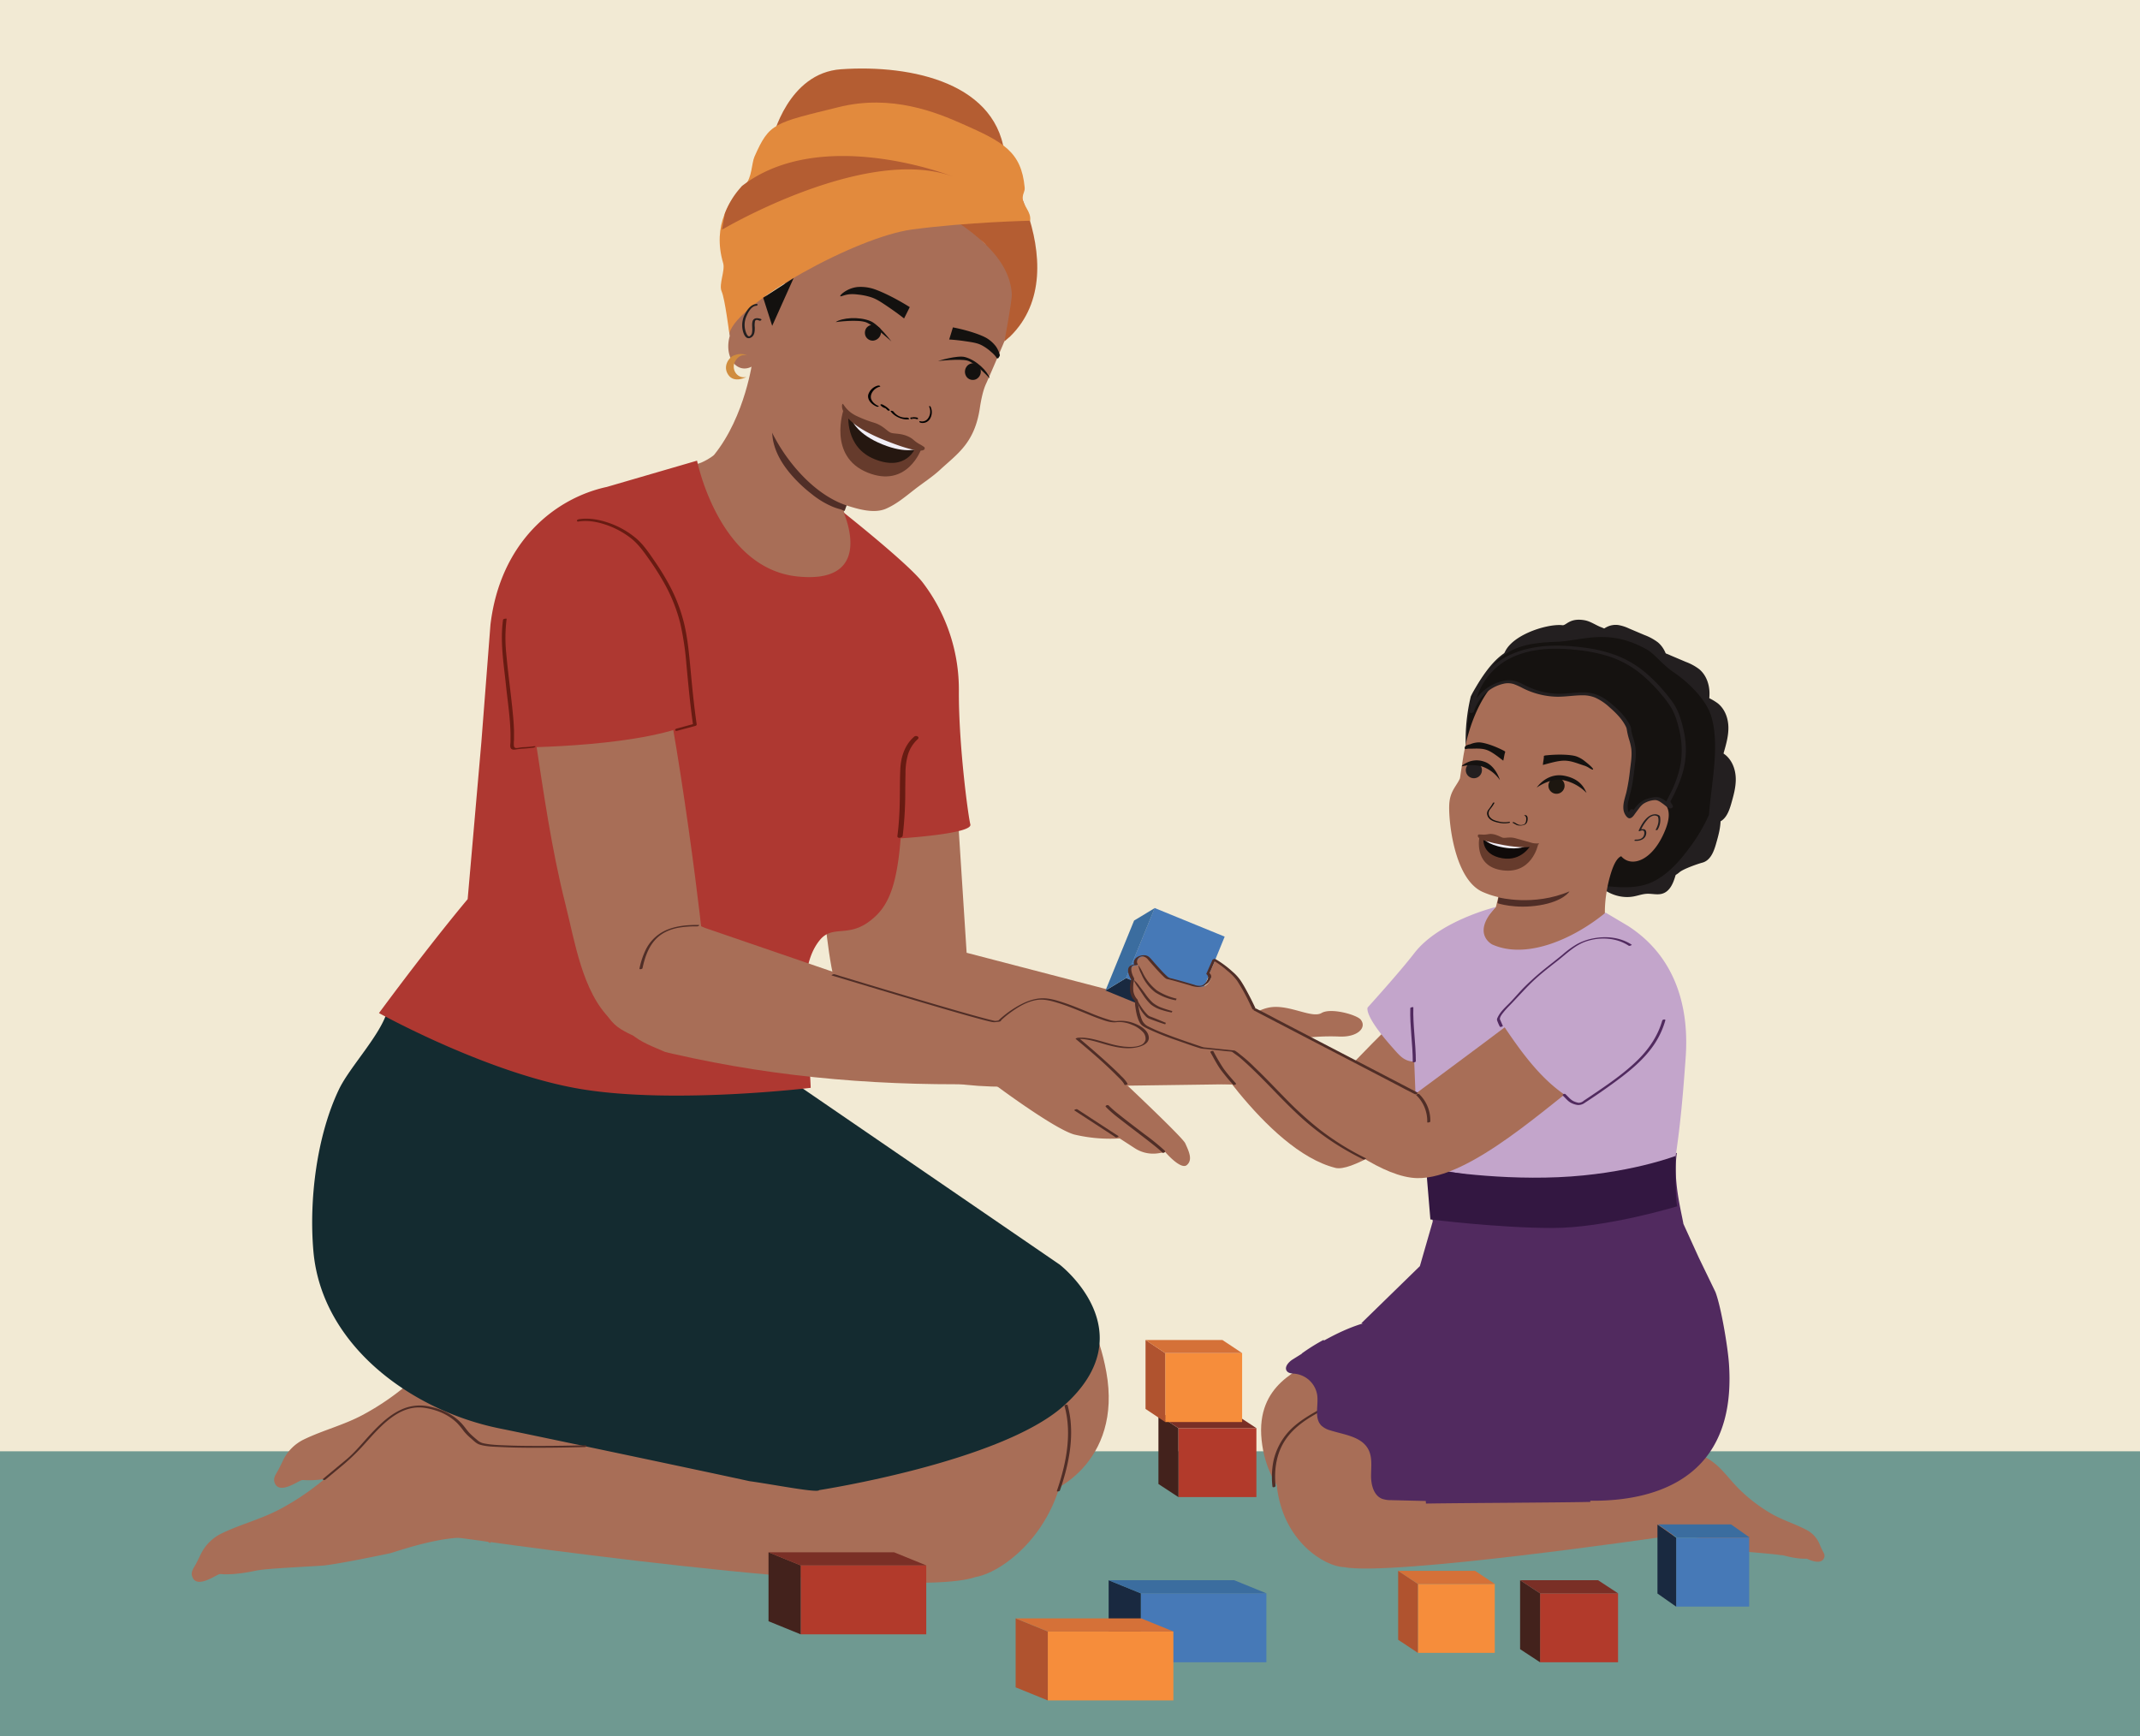 <svg xmlns="http://www.w3.org/2000/svg" viewBox="0 0 1303.15 1057.31"><defs><style>.cls-1{fill:#f2ead4;}.cls-2{fill:#a86e57;}.cls-3{fill:#502e27;}.cls-4{fill:#b45d32;}.cls-5{fill:#e28a3d;}.cls-6{fill:#d08c3e;}.cls-7{fill:#13110f;}.cls-8{fill:#231f20;}.cls-9{fill:#010101;}.cls-10{fill:#663b2c;}.cls-11{fill:#251710;}.cls-12{fill:#f1eef6;}.cls-13{fill:#6f9991;}.cls-14{fill:#142b30;}.cls-15{fill:#ae3831;}.cls-16{fill:#681b12;}.cls-17{fill:#4679b7;}.cls-18{fill:#192940;}.cls-19{fill:#3b6d9f;}.cls-20,.cls-21{fill:#151210;}.cls-20{stroke:#231f20;stroke-miterlimit:10;stroke-width:0.88px;}.cls-22{fill:#1d1710;}.cls-23{fill:#0f0a09;}.cls-24{fill:#512a5f;}.cls-25{fill:#c3a5cb;}.cls-26{fill:#331741;}.cls-27{fill:#b23a2b;}.cls-28{fill:#43221c;}.cls-29{fill:#7a2f26;}.cls-30{fill:#f68d3b;}.cls-31{fill:#b0532f;}.cls-32{fill:#d57138;}</style></defs><g id="Layer_1" data-name="Layer 1"><polyline class="cls-1" points="-21.02 1067.5 -21.02 -28.24 1312.01 -28.24 1312.01 1067.5"/><path class="cls-2" d="M579.46,430.42c-3.48-44.37,9.17,149.76,9.17,149.76l169.72,44.18c-7.06,10.53,1.49,18.72.88,35.71,0,0-137.14,2.16-155.53,1.55-89.46-3-95.47-51.22-101.14-99.57-1.9-16.15-12.76-98.23.72-105C506.35,455.54,579.89,431,579.46,430.42Z"/><path class="cls-2" d="M735.58,659.56l18.91,1.07s18.72,12.87,30.61,15.54c8.66,1.6,29.44,5.34,38.21,4.5l17.61,5.55s9.92,9.38,13.08,6.49.38-7.37-2.33-11.73-58.34-48.79-58.34-48.79a129.21,129.21,0,0,1,22.07-1c11.31.54,17.09-5.4,13.24-10.26-2.37-3-18.23-7.45-23.87-4.08s-18.52-4.66-30-3.61-22.16,12.61-22.16,12.61a86.77,86.77,0,0,1-14.81,1.37C732.05,636.78,735.58,659.56,735.58,659.56Z"/><path class="cls-2" d="M984,647.54c-11.07,10.35-23.26-17.81-37.62-12.45-35.51,13.23-114.76,80.68-133.18,76.08-42.63-10.64-85.75-83.61-85.75-83.61l17.7-21.27,68.35,52.07s66.13-70.63,91.23-84.7c10.39-5.83,11,28.79,34.88,29,1.62,0,11.47,2.15,12.41,2.24"/><path class="cls-3" d="M732.84,610.47a29.94,29.94,0,0,0-4.62,21.34c0,.32,1.93-.09,1.86-.5a29.67,29.67,0,0,1,4.6-21.2c.17-.25-.68-.13-.74-.12a1.78,1.78,0,0,0-1.1.48Z"/><path class="cls-3" d="M799.39,653.9a21.84,21.84,0,0,1,6.69,16.38c0,.79,1.85.43,1.87-.22a22.44,22.44,0,0,0-6.83-16.9c-.49-.47-2.26.24-1.73.74Z"/><path class="cls-2" d="M434.84,277c-.64.8-7.38,5.28-10.89,5.56,1.78,8.12-3.07,30,2.55,36.39,10.63,12.11,35.81,47.36,51.6,50.28,14,2.59,50.46-6,40.1-44.19-2.32-10.22-4.45-12.24-4.31-13.9.43-5,15.61-32.81,15.61-32.81l-71.17-59.24S454,253.28,434.84,277Z"/><path class="cls-3" d="M515.88,306.84s-5.15-7-10.41-10.24-15.11-5.6-35-35.78a8.47,8.47,0,0,1-.19,2.09,26.2,26.2,0,0,0,.6,5.86c1.6,7.51,5.79,14.29,10.73,20.06a85,85,0,0,0,12.45,11.84,52.82,52.82,0,0,0,13.55,8.13,43.36,43.36,0,0,0,4.45,1.41c.38.09,2.21,1.14,2.31.81Z"/><path class="cls-2" d="M596.71,145c.08.13.18.26.28.4a4,4,0,0,1-.17-.7Zm13,8.07c.13.27.29.54.46.82l.09-.26S609.79,152.78,609.67,153.09Zm-141,107.27c8.16,18.3,26,40.65,47.06,47.52,7.54,2.45,16.65,4.88,23.55,2C546,307,551.31,302.4,557,298c5.11-4,10.58-7.44,15.39-11.88,10.76-9.93,21.07-16.34,24.28-37.62.7-4.7,1.86-10.61,3.76-14.75,2.19-4.77,10.67-24.5,15.29-35.7s.5-32,.5-32c.5-3.32-.36-6.09-1.1-9.17l-1.33-.51a1.41,1.41,0,0,1,.2,1.48,11.79,11.79,0,0,1-3.85-3.91c-2.36.15-4-1.52-5.1-3.69-.11.31,0,1,.32,1.18a7.19,7.19,0,0,1-4.64-3.86c-.11.3,0,1-.13,1.35a13.14,13.14,0,0,1-3.57-3.52c.15.51,8.12,2.2,8,2.41-2.11-.45-.08,1.08-1.17-1.08L602.64,145c-1.79-.32-2.1.71-3-1,.21.43.36-3.73.24-3.42-2-.76-1.41-.68-2.73-2.23-.11.3-6.21-.08-6.32.22-1.67-.63-1.81,1.07-2.68-.66.22.43,1.69-.83,1.91-.4-2.12-.45-3.36.55-4.44-1.61.21.43-5.33-5.86-5.33-5.86-2.12-.45-2,.31-3.22-1.55.44.87-9-4.07-8.92-3.33-1.67-.63.87,7.32-.12,5.89-.11.31-3.49-2.37-3.49-2.37-1.78-.33.14,2.15-.73.42-.11.31-.13,1.36.21,1.48-2.35.16-4.46-1.33-6-3.32.43.87.53,1.61.75,2-1.67-.64-3.12-.83-4.32-2.69-.12.3.2,1.48.54,1.6a7.06,7.06,0,0,1-5.11-2.63c-.11.3.32,1.17.53,1.6a5,5,0,0,1-3.76-2.13l.53,1.61c-1.33-.51-2.56-.28-4.33-1.65-.12.31.43.87.32,1.17a12.81,12.81,0,0,1-3.22-1.57c-.12.31.65,1.3.31,1.17-1.33-.5-2.56-.27-4-1.51.22.43.32,1.17.54,1.6-1.34-.51-2.79-.7-3.89-1.82a2.53,2.53,0,0,0,.2,1.48c-1.33-.51-2.56-.28-4-1.52-.11.3.32,1.17.54,1.6a18.5,18.5,0,0,1-4-1.52c-.11.31.44.87.66,1.3-1.34-.5-2.79-.7-4.22-1.95-.24.61,0,1-.13,1.35-1-.38-1.56-.94-2.56-1.31l-1.9,0c-7,4.36-14.43,25-14.43,25-13.47,4.34-23.86,19.67-25.73,25.61s-8.3,17.86-8.3,17.86c-.85-2.77-2.78-8.76-2.85-11.58-.19-2.53,1.52-5,1.33-7.55-1.14-6-8.4-7-13.22-5.37l-1,.78c-7.73,5-10.29,28.61-8.92,36.44-3.8,13.44,5.09,24.59,15.07,17.61l-.11,5.76"/><path class="cls-4" d="M616.14,179c-1.33-20.9-20.35-38.83-60.58-59.95s-79-18.18-79-18.18c42.5-53,103-27.78,116.69-22.6s64,85.14,22,126.48l-3.61,3.15S616.38,182.75,616.14,179Z"/><path class="cls-4" d="M470.44,84.17s9.28-39.77,41.72-42c43.35-3,96.54,8.59,99.86,54.32Z"/><path class="cls-5" d="M439.44,177.44c-1.89-4.24,2.25-12.68.94-17.14-6.87-23.31,4.23-39.4,13.47-48,4-3.72,3.85-13,5.6-16.93,9.13-20.65,11.8-20.39,51.35-30.16,32.2-8,59.57,3.33,75.26,10.25,25.13,11.08,35.82,17,37.9,38.55.27,2.82-1.09,3.28-1.19,6.51-.15,4.57,5.4,8.37,4.52,13.89,0,0-37.93.78-71.93,5.34S448.85,184.4,444.2,202.88C444.05,203.46,441.53,182.13,439.44,177.44Z"/><path class="cls-4" d="M439.67,139.85S527.24,88,580.35,107.54c0,0-80-31.74-128.59,5.76L450.31,115a49.79,49.79,0,0,0-8.91,15Z"/><path class="cls-6" d="M454.84,216.42c-3.33-.89-5.85,1.13-7.24,3.72-2.49,4.65,1.19,10.4,6.4,9.51.2,0,.4-.08.6-.13,0,0-7.39,4.15-11.09-1.23s.65-10.65,2.95-11.67C451.59,214.36,454.84,216.42,454.84,216.42Z"/><path class="cls-7" d="M483.29,169.31l-13.06,29.11-5.49-17.12S478,172.68,483.29,169.31Z"/><path class="cls-8" d="M463.36,194.25c-1.94-.71-4.53-.92-5.14,1.57-.5,2.09.11,4.32-.24,6.44a3,3,0,0,1-1.52,2.49c-1.15.43-2-1.76-2.29-2.53a13.21,13.21,0,0,1,.27-9.41c1.07-2.49,3-6.45,6.11-6.62.85,0,1.16-1.14.13-1.09-3.28.18-5.47,3.2-6.88,5.86a14.71,14.71,0,0,0-1.78,8.47c.2,2.39,1.58,7.89,5.11,6.2,2.44-1.17,2.54-4,2.49-6.35a11.4,11.4,0,0,1,.15-3.69c.42-1.27,1.76-.68,2.72-.33.63.23,1.76-.68.87-1Z"/><path class="cls-9" d="M552.06,254.29a9,9,0,0,1-7.92-3.61c-.39-.53-2.22-.85-1.69-.11,2.3,3.17,7.26,5.26,10.86,4.73.36-.06.4-.32.08-.58a2,2,0,0,0-1.33-.43"/><path class="cls-9" d="M541.72,249.5a14.55,14.55,0,0,0-4.5-3.22,1.14,1.14,0,0,0-.87,0c-.2.08-.3.25-.15.44a5.56,5.56,0,0,0,2.49,1.71,1.14,1.14,0,0,0,1,0c.24-.19,0-.46-.21-.55a4.34,4.34,0,0,1-2-1.38l-1,.41a13,13,0,0,1,4,2.9,1.07,1.07,0,0,0,1,.23c.22,0,.52-.24.3-.48"/><path class="cls-9" d="M534.77,247.13c-2-.82-4-2.65-4.41-4.65-.57-3,2.3-6.35,5.42-7,.34-.06.28-.34,0-.51a1.65,1.65,0,0,0-1.17-.17,8.22,8.22,0,0,0-5.9,5.59c-.5,2.26.87,4.49,3,6a11,11,0,0,0,2.12,1.18,1.46,1.46,0,0,0,1.14,0c.25-.2,0-.42-.27-.54"/><path class="cls-9" d="M556.18,254.6a.3.3,0,0,1,.41-.31,2.42,2.42,0,0,0,1.78,0l.27.9a7.2,7.2,0,0,0-3.63,0,.59.59,0,0,1-.61-.35c-.08-.17-.12-.49.13-.56"/><path class="cls-9" d="M554.53,254.33a8.16,8.16,0,0,1,4.05,0,.68.68,0,0,1,.44.46.33.33,0,0,1-.17.44"/><path class="cls-9" d="M560.27,256.47a4.43,4.43,0,0,0,4.51-1.28,7.06,7.06,0,0,0,1.05-7.5.28.28,0,0,1,.27-.42.81.81,0,0,1,.61.5,7.78,7.78,0,0,1-.09,6.68,5.24,5.24,0,0,1-4.65,3.11,4.71,4.71,0,0,1-1.59-.22c-.2-.07-.52-.3-.52-.59s.22-.34.41-.28"/><path class="cls-7" d="M591.76,221.22a5.56,5.56,0,0,1,5.11,3,5.38,5.38,0,0,1,.34,2.69,5.16,5.16,0,0,1-2.8,4,4.79,4.79,0,0,1-5.49-1.05,5.3,5.3,0,0,1-.25-6.68,4.67,4.67,0,0,1,3.09-1.88"/><path class="cls-7" d="M571.19,219.83s11.71-3.68,16.49-2.39c7,1.88,13.85,8.75,15,13,0,0-8.86-9.73-13.81-10.91C584.1,218.39,571.19,219.83,571.19,219.83Z"/><path class="cls-7" d="M536,200c-1.48-1.66-4.56-2.53-6.18-1.91a5,5,0,0,0-2.24,1.65,5.15,5.15,0,0,0-.52,4.82,4.78,4.78,0,0,0,4.8,2.85,5.3,5.3,0,0,0,4.62-4.83c0-.4.66-1-.54-2.31"/><path class="cls-7" d="M542.82,207.93s-7.73-10.33-12.68-12.38c-7.23-3-17.57-2-21.26.59,0,0,13.89-1.95,18.92.29C532.61,198.57,542.82,207.93,542.82,207.93Z"/><path class="cls-7" d="M607.06,218.22a2,2,0,0,1,.77,0c.24-.35.48-.7.7-1.06a5.75,5.75,0,0,0,.33-.77c0-.07,0-.14,0-.21a17.28,17.28,0,0,0-2.27-5.06A20.07,20.07,0,0,0,601,206c-2.56-1.6-10.1-4.59-20.73-6.65L579,203.54c-.34,1.07-.67,2.13-1,3.19,3.83.24,7,.64,9.47,1,5.11.75,7.71,1.15,10.38,2.53a28.11,28.11,0,0,1,5.78,4.1,18.09,18.09,0,0,1,2.81,2.88C606.68,217.58,606.86,217.89,607.06,218.22Z"/><path class="cls-7" d="M554,187l-1.95,3.92c-.5,1-1,2-1.51,3-3.56-2.8-6.71-5-9.1-6.65-5.07-3.44-7.67-5.18-11.06-6.29a38.47,38.47,0,0,0-8.17-1.64,23.22,23.22,0,0,0-4.65-.18c-3.48.31-5.47,1.6-5.83,1.22s1.12-1.62,1.27-1.76a17.82,17.82,0,0,1,9-3.83,25.89,25.89,0,0,1,8.74.78c3.46.87,12.35,4.64,23.28,11.45"/><path class="cls-10" d="M539,264.77c-10.52-4.28-25.29-15.34-25.29-15.34s-9.86,28.4,14.52,38.31,32.85-14.47,32.85-14.47S549.5,269,539,264.77Z"/><path class="cls-11" d="M539.09,264.81c-5-2-22.43-12.39-22.43-12.39s-2.31,19.77,15.78,27.13c19.61,8,25.12-7.08,25.12-7.08Z"/><path class="cls-12" d="M539,265.68c-5-2-19.86-9.1-19.86-9.1s3.16,7.92,18.16,14,22,2.51,22,2.51Z"/><path class="cls-10" d="M562.76,272.18c-.48-.36-2.11-1.36-2.11-1.36-4-2.05-4.13-3.28-7-4.74-5-2.49-9.06-1.71-11.29-2.62s-4.62-4.33-9.91-6A74.15,74.15,0,0,1,521,253c-5.83-3-7.23-7-7.82-7.07-.81-.11-3.39,10.37,24.59,21.74S563.42,272.66,562.76,272.18Z"/><polygon class="cls-13" points="-50.19 1116.04 1333.34 1116.04 1333.34 883.76 -44.98 883.76 -50.19 1116.04"/><path class="cls-2" d="M272.84,885.16c-3.15-7.61-12.24-15.68-18.7-19.42s-14.29-.27-16.39.62c-15.61,6.61-23.69,19.53-36,30.65a156.27,156.27,0,0,1-31.1,21.88c-11.4,6.1-23.8,9.19-35.34,14.7l-.25.12a27.34,27.34,0,0,0-13,13.12c-1,2.1-2,4.16-3.08,6.11-1.52,2.7-3.16,4.72-1.58,7.91,2.93,5.88,12.77-.84,15.65-2.07a3.48,3.48,0,0,1,1.69-.26c2.31.21,9.13.45,20.63-2a32.58,32.58,0,0,1,3.27-.52h0c6.11-1,33.64-2.24,38.58-2.72C207,952.29,236.8,946,236.8,946c3.41-.47,45.15-16.55,61.77-6.33l6.34-38.69S276,892.77,272.84,885.16Z"/><path class="cls-2" d="M323,827.9c-3.15-7.61-12.24-15.68-18.7-19.42s-14.29-.27-16.39.62c-15.61,6.61-23.69,19.53-36,30.65a156.27,156.27,0,0,1-31.1,21.88c-11.4,6.1-23.8,9.19-35.34,14.7l-.25.12a27.34,27.34,0,0,0-13,13.12c-1,2.1-2,4.16-3.08,6.11-1.52,2.71-3.16,4.72-1.58,7.91,2.93,5.88,12.77-.84,15.65-2.07a3.48,3.48,0,0,1,1.69-.26c2.31.21,9.13.45,20.63-2a32.58,32.58,0,0,1,3.27-.52c0,.07,0-.06,0,0,6.11-1,33.64-2.23,38.59-2.72C257.16,895,287,888.7,287,888.7c3.41-.47,45.61-11.46,62.24-1.24l5.87-43.78S326.16,835.51,323,827.9Z"/><path class="cls-2" d="M241.9,724.76c1,35-8.68,110.48,99.51,115.74l-49.34-10.8L292,914.77s322.05-2.1,331.52-2.23c18.23-.2,59.94-22.78,50.19-77-8.83-49.16-38.93-68.56-52.58-78.58s-219.54-90.34-277.4-99l-86,47.29Z"/><path class="cls-2" d="M221.92,768.69c6.29,34.42,24.63,72.51,67.73,89.76l-7.47,15.11c-13.8,27.92-25.35,30.34-17.47,60.47l5.17,1S549,975.91,594.06,960.31c18-3,57.07-32.61,55.36-87.73s-48.95-61.81-64-69.62-172.18-32.32-230.7-32.07L288.58,728Z"/><path class="cls-14" d="M236,615.11c.31-1.17,1.8-2.9,2-4.24,2.51-1.69.79.77,6.37-3.34a240.94,240.94,0,0,0,26.49,7.75c21.89,5,44.65,6,67,5.45,24.47-.55,48.84-3.05,73.19-5.4,21.08-2,42.2-4,63.37-4.47L478,655.41,645.21,770s53.6,41,2.16,86.38c-38.62,34.09-148.51,51-148.51,51-1,1.89-27.24-3.34-42.61-5.47-19.07-4.26-139.91-29.69-151-31.88-54.9-10.83-109.41-51-114.4-108.11-2.74-31.22,2-70.2,15.57-98.58C213,649.58,232.2,629.79,236,615.11Z"/><path class="cls-15" d="M549.25,496.07c-1.6,43.77-8.4,56-19.1,64.42-13.69,10.82-23.06,2.39-30.9,11.93-15.51,18.86-6.78,57.07-5.57,90,0,0-82.71,10.06-139.36.84S230.78,616.9,230.78,616.9c33.12-44.78,54-69.36,54-69.36l8.36-95.76,5.52-71.35c6-50.39,39.24-77.09,70.87-83.92l54.94-16s13.11,65.64,61.22,70.54,28-39,28-39,39.18,31,48.11,42.55a107.47,107.47,0,0,1,22.1,66.49c-.13,32.33,5.56,75.23,7,80.95s-42.29,8.45-42.29,8.45"/><path class="cls-3" d="M645.45,907.55c4.73-13.66,8-28.36,6.41-42.88a59,59,0,0,0-1.75-9c-.19-.67-2.05-.17-1.87.5,3.41,12.26,2.38,25.22-.5,37.47a142.94,142.94,0,0,1-4.16,14.18c-.23.65,1.65.42,1.87-.22Z"/><path class="cls-16" d="M556.64,448.64c-5.68,4.91-8.07,12.36-8.4,19.68-.38,8.24-.14,16.51-.47,24.76-.21,5.36-.6,10.71-1.3,16-.22,1.7,3,1.32,3.24-.2a226.14,226.14,0,0,0,1.55-26.4c0-3.85.06-7.69.14-11.53a41.1,41.1,0,0,1,1.27-10.59,20.8,20.8,0,0,1,6.11-10.17c1.64-1.41-.87-2.68-2.14-1.58Z"/><path class="cls-2" d="M316.72,366.62c.64-37.69,34.4-48.55,60.79-40.36,13.35,4.14,12.94,31.55,12.94,31.55C408,407.26,425,544.48,427.76,571.34c-4.67,1.69-10.24-.53-14.44,2.12-14.69,9.29-22.9,3.78-31,19.07-4,7.59-8.71,19.7-10.44,28.23C354.56,604,350,573.05,344.31,550.61c-8.52-33.77-13.33-68.19-18.58-102.56C321.67,421.4,316.26,393.69,316.72,366.62Z"/><path class="cls-15" d="M388.82,302.73S322.09,316,310.21,351.8s-.94,103.44-.94,103.44,73.94.58,110.15-13.86S388.82,302.73,388.82,302.73Z"/><path class="cls-16" d="M352.3,317.57c5.43-.86,11,.11,16.17,1.81a52,52,0,0,1,15.35,8.06c4.65,3.56,7.95,8.22,11.3,12.95a161.57,161.57,0,0,1,9.08,14.23,99.11,99.11,0,0,1,10,24.75,174.37,174.37,0,0,1,3.78,25.13c1.18,12.42,2.29,24.83,4.09,37.18l.91-1-11,3c-1.32.35-1,1.69.36,1.33l11-2.95c.43-.11,1-.44.91-1-1.67-11.36-2.76-22.78-3.82-34.21-.81-8.73-1.65-17.51-3.58-26.08A98.79,98.79,0,0,0,407.44,356a152.46,152.46,0,0,0-8.75-14.23c-3.34-4.85-6.67-9.94-11.15-13.81a52.31,52.31,0,0,0-16.73-9.53c-5.79-2-12.16-3.23-18.28-2.25-.41.07-1.19.3-1.21.83s.56.68,1,.61Z"/><path class="cls-2" d="M416.64,630.44S401.33,641,378,626.64,363.69,562.24,368,541c4.38-21.81,61.12,27.23,61.12,27.23Z"/><path class="cls-16" d="M325.33,454.41a56.66,56.66,0,0,1-6,.56c-.89,0-1.78.13-2.67.25-1.3.17-3.29.94-3.69-.85a17.62,17.62,0,0,1,.05-4c0-1.71,0-3.42,0-5.13-.09-3.08-.3-6.16-.58-9.22-1.15-12.62-3-25.18-4.13-37.8a93.39,93.39,0,0,1,.2-21.4c0-.25-2.07-.08-2.17.58-1.89,13.22.38,26.58,1.75,39.74.69,6.65,1.63,13.28,2.22,19.94.29,3.23.5,6.47.56,9.72q0,2.44,0,4.89c0,1.21-.51,3.12.35,4.15.66.8,1.81.69,2.73.56,1.42-.19,2.81-.43,4.24-.51a66.25,66.25,0,0,0,6.74-.65c.87-.14,1.94-1,.4-.79Z"/><path class="cls-8" d="M976.17,510.1c.35-8.84,7.13-18.68,16.57-17.53a24.92,24.92,0,0,1,6.59,2.09l9.43,4a31.7,31.7,0,0,1,8.12,4.41c4.28,3.55,6.17,9.08,6.28,14.37s-1.36,10.44-2.82,15.51c-1.34,4.65-3.38,10-8.35,11.31-2.93.77-6.08-.15-9.14,0-2.73.13-5.3,1.11-8,1.61-9.1,1.73-19.31-2.72-23.9-10.41"/><path class="cls-8" d="M1000.77,491.16c.34-8.84,7.12-18.68,16.56-17.53a24.81,24.81,0,0,1,6.59,2.09l9.43,4a31.7,31.7,0,0,1,8.12,4.41c4.28,3.55,6.17,9.08,6.28,14.37s-1.36,10.44-2.82,15.51c-1.34,4.65-3.38,10-8.34,11.31-2.93.77-11.47,3.8-13.81,5.77-7,5.9-.63-4.67-3.3-4.16-9.11,1.73-19.31-2.72-23.91-10.41"/><path class="cls-8" d="M1010,466.73c.35-8.85,7.13-18.68,16.57-17.53a24.81,24.81,0,0,1,6.59,2.09l9.43,4a32,32,0,0,1,8.12,4.42c4.28,3.55,6.17,9.08,6.28,14.37s-1.36,10.43-2.82,15.51c-1.34,4.65-3.38,10-8.35,11.31-2.92.77-6.08-.15-9.13,0-2.73.13-5.31,1.11-8,1.62-9.11,1.73-19.32-2.72-23.91-10.41"/><path class="cls-8" d="M1005.52,435.45c.34-8.85,7.12-18.69,16.56-17.54a24.65,24.65,0,0,1,6.6,2.1l9.42,4a31.7,31.7,0,0,1,8.12,4.41c4.28,3.56,6.18,9.08,6.28,14.37s-1.36,10.44-2.82,15.51c-1.34,4.66-3.38,10-8.34,11.31-2.93.77-6.09-.15-9.14,0-2.73.13-5.3,1.11-8,1.61-9.11,1.73-19.31-2.71-23.91-10.41"/><path class="cls-8" d="M994,414.49c.35-8.85,7.13-18.68,16.57-17.53a24.81,24.81,0,0,1,6.59,2.09l9.43,4a32,32,0,0,1,8.12,4.42c4.28,3.55,6.17,9.08,6.28,14.37s-1.36,10.44-2.82,15.51c-1.34,4.65-3.38,10-8.35,11.31-2.92.77-6.08-.15-9.13,0-2.73.13-5.31,1.11-8,1.62-9.11,1.73-19.32-2.72-23.91-10.41"/><path class="cls-8" d="M968.82,398.14c.35-8.85,7.12-18.69,16.56-17.54a24.9,24.9,0,0,1,6.6,2.1l9.43,4a32.18,32.18,0,0,1,8.12,4.41c4.28,3.56,6.17,9.09,6.28,14.37s-1.37,10.44-2.82,15.52c-1.34,4.65-3.38,10-8.35,11.31-2.93.77-6.09-.15-9.14,0-2.73.13-5.3,1.11-8,1.62-9.1,1.72-19.31-2.72-23.9-10.41"/><path class="cls-8" d="M915.37,400.77c1.26-13.27,26.65-21.21,36.09-20.06,2.31.28,4.32-4.66,13.55-3,3.35.62,6.28,2.67,9.42,4a32,32,0,0,1,8.12,4.41c4.28,3.56,6.18,9.09,6.28,14.37S987.47,411,986,416c-1.34,4.66-3.38,10-8.34,11.32-2.93.77-6.09-.15-9.14,0-2.73.13-5.3,1.11-8,1.62-9.11,1.72-19.31-2.72-23.91-10.41"/><rect class="cls-17" x="692.76" y="559.95" width="46.02" height="46.08" transform="translate(-94.72 1024.94) rotate(-67.77)"/><polygon class="cls-18" points="728.4 613.01 715.84 620.6 673.19 603.16 685.74 595.57 728.4 613.01"/><polygon class="cls-19" points="703.15 552.98 690.6 560.57 673.19 603.16 685.74 595.57 703.15 552.98"/><path class="cls-20" d="M1029.29,516.33c-5.88,8-12.85,16-21.84,20.62-9.21,4.73-19.87,4.09-29.88,3-19.5-2-38.75-8.8-54.1-21.22a81.39,81.39,0,0,1-29.22-51.1,112.3,112.3,0,0,1,1.82-43.46c.45-.88.89-1.78,1.36-2.62,14-24.5,23.48-30.29,50.3-31.17,16.49-.71,31.42-8.42,55,4.54,5.1,2.79,10,9.61,16.47,13.93,9.67,6.5,19.75,16.8,22.9,26.08,6,17.67.51,41.45-1,61.36A101.66,101.66,0,0,1,1029.29,516.33Z"/><path class="cls-2" d="M882.54,489.49c.53-8,4.64-11.05,6.51-15.58.54-3.64,1.19-7.86,2-13,.23-1.47.5-2.88.77-4.27a13.48,13.48,0,0,0,.45-2.15c5.26-24.55,15.75-36,15.75-36a55.17,55.17,0,0,1,52.6-16.44c22.7,4.58,40.75,22.15,48.94,38a36,36,0,0,1,2.92,25.53c-1.88,7.34-4.52,12.18-8,19.89,8,1.07,15.31,5.34,9.76,19.48-7.65,19.51-20.93,23.57-27,16.44-3.85,1.44-6.21,9.88-7.31,14-2.09,8-4,21.62-1.33,29.41l-.63,2.27c-22.18,24.58-35.18,38.76-91,11.77l24-26.67,1.41-5.89a53,53,0,0,1-9.66-3.21C885.27,535.12,881.91,498.89,882.54,489.49Z"/><path class="cls-3" d="M912.53,546.44s21.37,5.66,43.21-3.66c0,0-3.53,6.09-18.32,8.49S911.88,550,911.88,550Z"/><path class="cls-21" d="M993.79,495.83c.06-.11.32-5.16-1.07.82-.7,3,4.56-6.19,7.27-7.8a16.34,16.34,0,0,1,4.16-1.89,16,16,0,0,1,4.56-.69c2.17-.13,6.83,4.07,8.78,5.05.32.22-2-3.33-1.64-3.11,8.62-16.25,13.7-30,5.1-53.59-2.49-6.8-10.8-15.35-13.32-18.07-15.31-16.32-31-20.27-51-22.06C933.58,392.42,909.51,398.1,900,420c-2.31,5.29-3.1,7.54-3.64,13.27,0,0,3.48-12.28,15.65-16.73s12.48,2.54,27.9,5.82c17.86,3.73,25.6-4.88,38.55,5.34,11.83,9.37,13.5,15.7,13.5,15.7.22,3.46,1.65,6.67,2.42,10a28.67,28.67,0,0,1,.25,9.95c-.83,6.83-1.4,13.71-3.19,20.38-1.11,4.13-3,9.55.5,13.1C993.45,498.44,991.75,496.13,993.79,495.83Z"/><path class="cls-8" d="M995.08,495.74a5.11,5.11,0,0,0,0-1.87,1.39,1.39,0,0,0-2.45-.58,2.71,2.71,0,0,0-.65,1.23,9.8,9.8,0,0,0-.64,2.53c0,1.3,1.42,1.36,2.32.75a8.22,8.22,0,0,0,1.76-2c.86-1.15,1.69-2.32,2.58-3.44a13.6,13.6,0,0,1,2.55-2.75,14.05,14.05,0,0,1,7.09-2.4c1.84-.1,3.35,1.09,4.79,2.09s2.76,2.36,4.31,2.9a1.6,1.6,0,0,0,2-1c.1-.51-.51-1.25-.75-1.66s-.44-.74-.65-1.12a3,3,0,0,0-.22-.39c-.17-.19,0-.24-.07,0l-2,1h0a1.69,1.69,0,0,0,2-.71c3.26-6.15,6.29-12.46,8-19.22a51.19,51.19,0,0,0,.77-21.48,74.75,74.75,0,0,0-3.57-13.15,35.42,35.42,0,0,0-5.27-9,103.63,103.63,0,0,0-13.48-14.61,63.15,63.15,0,0,0-18.78-11.6,86.58,86.58,0,0,0-20.89-5c-14.08-1.8-28.79-1.88-42.14,3.58a43.75,43.75,0,0,0-16.23,11.28,40.64,40.64,0,0,0-5.8,8.59,46.15,46.15,0,0,0-3.87,10.08,41.42,41.42,0,0,0-.83,5.56c-.14,1.4,2.3.82,2.59-.2-.13.46.1-.3.16-.46q.3-.84.66-1.65a28.71,28.71,0,0,1,2.94-5.17,24,24,0,0,1,14.23-9.5,11.72,11.72,0,0,1,6.3.21,47.18,47.18,0,0,1,5.84,2.66,48.71,48.71,0,0,0,19.59,5c5.6.21,11.11-.89,16.7-.85a20,20,0,0,1,7.44,1.43,32.41,32.41,0,0,1,8.68,5.85c3.76,3.26,7.6,7.06,9.87,11.57a6.51,6.51,0,0,1,.63,1.71,46.43,46.43,0,0,0,1.31,5.9,35.2,35.2,0,0,1,1.49,6.24c.49,4.35-.33,8.77-.83,13.07a114.26,114.26,0,0,1-2.11,13c-.78,3.28-2.08,6.57-1.91,10a8.28,8.28,0,0,0,1.31,4.21c.66,1,1.71,2.31,3.06,1.81a1.44,1.44,0,0,0,1-1c.07-.29,0-.48.09-.51,1.61-.35,1.12-2.09-.47-1.75a2.79,2.79,0,0,0-1.87,1.16,1.9,1.9,0,0,0-.28.74c-.11.65-.14.26.32,0l1.29-.35c.57.1.29.07-.08-.32a6.94,6.94,0,0,1-.68-.86,6.36,6.36,0,0,1-.92-2.33,12.79,12.79,0,0,1,.25-5c.78-3.72,1.93-7.32,2.55-11.08.73-4.34,1.17-8.72,1.69-13.09a31.4,31.4,0,0,0-.72-12.62c-.56-1.94-1.23-3.85-1.62-5.84-.15-.79-.14-1.62-.34-2.39a11.81,11.81,0,0,0-1.29-2.68c-2.83-4.89-7.16-8.94-11.5-12.48-4.62-3.76-9.68-6.09-15.69-6.18-5.62-.09-11.17,1.09-16.81.84a48,48,0,0,1-19.24-5.15,34.93,34.93,0,0,0-5.85-2.56,15,15,0,0,0-6.63-.24,27.66,27.66,0,0,0-20.88,18.19c-.08.24-.16.49-.23.74l2.59-.2A40.51,40.51,0,0,1,919.29,401c12.16-6.18,26.3-6.71,39.61-5.35a99.94,99.94,0,0,1,20.5,3.93A60.85,60.85,0,0,1,998,409.36a94.15,94.15,0,0,1,13.8,13.64,59.54,59.54,0,0,1,6.22,8.52,44.45,44.45,0,0,1,4.11,11.26,53.28,53.28,0,0,1,1.36,22,66.36,66.36,0,0,1-6.48,18.69c-.76,1.55-1.56,3.09-2.37,4.62l2-.71h0a1.58,1.58,0,0,0-2,1c-.1.51.51,1.24.74,1.65s.45.75.66,1.12a2.46,2.46,0,0,0,.22.39c.17.2,0,.25.07,0l2-1a15.73,15.73,0,0,1-2.52-1.72c-1.07-.77-2.13-1.54-3.27-2.21a8.15,8.15,0,0,0-3-1.19,14.58,14.58,0,0,0-5.16.63,14.12,14.12,0,0,0-7.09,4c-1.45,1.59-2.67,3.37-4,5.09-.27.36-.54.72-.83,1.07a3.9,3.9,0,0,0-.33.38c-.1.17-.12.06-.1.1s2.09.1,1.9.3c0,0,0-.16,0-.21a5.74,5.74,0,0,0,.28-1.19c.09-.35.21-.68.3-1s.39-.49-.07-.15l-1,.35h0l-.88-.19c-.47-.27-.11-.34-.16-.06a4.7,4.7,0,0,0,0,.65,4.1,4.1,0,0,1-.06.86C992.18,497.15,994.79,496.86,995.08,495.74Z"/><ellipse class="cls-8" cx="897.54" cy="468.9" rx="4.92" ry="4.93" transform="translate(-26.62 54.94) rotate(-3.45)"/><path class="cls-21" d="M893.5,464.28a13.36,13.36,0,0,1,9.77-.65c7.39,2,10.13,11.45,10.13,11.45a21.86,21.86,0,0,0-11.17-8.42,25.39,25.39,0,0,0-12.07,0C890.36,465.91,891.94,465,893.5,464.28Z"/><path class="cls-8" d="M1009.38,505.22a11.17,11.17,0,0,0,1.55-7.6,1.45,1.45,0,0,0-.78-1.2c-2.22-1.24-4.86-.35-6.7,1.17-2.55,2.09-4.2,5.18-5.55,8.12-.22.48.55.46.81.34a2.53,2.53,0,0,1,1.89-.31c.81.33.76,1.59.63,2.3-.45,2.54-2.85,3.37-5.17,3.2-.52,0-1.24.71-.44.77,2.92.22,6.33-.92,6.83-4.2.17-1.08,0-2.45-1.2-2.82a4.48,4.48,0,0,0-3,.46l.81.34a24.44,24.44,0,0,1,4.56-7.16,6.29,6.29,0,0,1,3.44-2,3.58,3.58,0,0,1,2.09.36c.17.09.31.21.48.29s-.06,0-.07-.1c0,.14.09.27.13.4.72,2.55-.16,5.32-1.4,7.55-.3.54.9.49,1.13.08Z"/><path class="cls-22" d="M952.75,478.44a4.92,4.92,0,1,1-3.4-4.67A4.92,4.92,0,0,1,952.75,478.44Z"/><path class="cls-21" d="M935.79,479.61s6.1-9.4,17-7.19c9.28,1.88,11.88,7.17,13.34,10.42a27.85,27.85,0,0,0-13.74-7.68C944.31,473.24,935.79,479.61,935.79,479.61Z"/><path class="cls-10" d="M916.57,511.92c7,1.24,20,2.52,20,2.52s-3.84,19-23.18,15.27c-16.17-3.14-12.49-20.05-12.49-20.05S909.57,510.68,916.57,511.92Z"/><path class="cls-23" d="M916.5,511.91c3.32.59,15.73,2.65,15.73,2.65s-5.49,10.19-17.52,8.05c-13-2.31-11.36-12.35-11.36-12.35Z"/><path class="cls-12" d="M916.14,513.12c3.32.59,13.54,1.84,13.54,1.84s-4.27,2.86-14.24,1.09-12.54-5.73-12.54-5.73Z"/><path class="cls-10" d="M900.06,508.43c.06-.36.81-.38,2.48-.23,2.8.26,3.87-.56,5.89-.35,3.45.35,5.38,2,6.86,2.29s3.87-.65,7.23.21c2,.5,8,2.29,10.69,3,1.62.42,3.67.15,4,.3s-2.67,4.29-21.27,1S900,508.92,900.06,508.43Z"/><path class="cls-7" d="M940.14,460.34c0-.17.6-.12.61-.29,9.47-1.07,16.48-.34,19,.48a17.35,17.35,0,0,1,5.33,3s4.58,3.52,5,4.75-2.93-1-2.93-1a14.1,14.1,0,0,0-2-.94c-4.25-1.3-8.24-3.18-12.69-3.15-3.8,0-9.15,1.63-12.92,2.62C939.65,463.92,940.16,462.22,940.14,460.34Z"/><path class="cls-7" d="M916.63,457.83c0-.17-.45-.3-.41-.46-7.42-3.89-13.41-5.34-15.71-5.31a14.25,14.25,0,0,0-5.32,1.18s-2.15.28-2.91,1.3,0,1.64,0,1.64a11.94,11.94,0,0,1,1.94-.28c3.9.07,7.77-.5,11.41.88,3.12,1.16,7,4.32,9.77,6.41C915.89,461.36,916,459.6,916.63,457.83Z"/><path class="cls-7" d="M919,500.44a14.57,14.57,0,0,1-6.66-.27c-1.7-.41-3.55-.94-4.74-2.29a3.68,3.68,0,0,1-.67-4.38c.41-.67.94-1.27,1.41-1.9A17.81,17.81,0,0,0,910,489c.22-.43-.7-.39-.86-.07a31.08,31.08,0,0,1-2.78,4.13,3.61,3.61,0,0,0-.66,3.3c.89,3.19,4.49,4.17,7.36,4.69a15.23,15.23,0,0,0,6.09,0c.56-.13.41-.68-.15-.55Z"/><path class="cls-7" d="M928.25,496.72c1.44.2,1.2,2.44,1,3.43a2.8,2.8,0,0,1-1,1.71,4.16,4.16,0,0,1-2.94.44c-1.28-.18-2.29-1.15-3.47-1.63a.9.9,0,0,0-.58.06s-.41.19-.27.24c1.19.49,2.21,1.45,3.52,1.65a7,7,0,0,0,3.57-.31,2.91,2.91,0,0,0,1.85-1.77,6,6,0,0,0,.32-2.39c-.06-.8-.39-1.64-1.28-1.77a1.13,1.13,0,0,0-.63.12c-.06,0-.32.19-.12.22Z"/><path class="cls-2" d="M1032.15,810.12c-.88,22,4.37,69.68-61.57,72.26l30.14-6.47-.63,53.61s-185.22-2.66-191-2.8c-11.1-.26-37.19-15.24-40.83-49.78S792.55,834,801,827.78s101.11-35.57,136.42-40.65l85.32,10.53Z"/><path class="cls-2" d="M1015.09,897.85c2.17-4.69,8.06-9.52,12.2-11.7s9,.18,10.25.79c9.61,4.53,14.36,12.83,21.78,20.1a98,98,0,0,0,18.94,14.47c7,4.11,14.68,6.35,21.77,10.08l.15.08a17.18,17.18,0,0,1,7.82,8.55c.56,1.34,1.14,2.66,1.77,3.9.89,1.73,1.87,3,.8,5-2,3.61-8,1.07-9.83.23a2.24,2.24,0,0,0-1-.2c-1.45.07-5.73.06-12.87-1.8a19.31,19.31,0,0,0-2-.4l0,.12c-3.8-.76-20.64-2-23.73-2.42-6.08-.83-24.84-7.82-24.84-7.82s-24.76-4.44-33.09.23l-8.46-30.12S1012.93,902.54,1015.09,897.85Z"/><path class="cls-2" d="M1041.35,837.67c-.88,22,4.37,69.68-61.57,72.25l30.15-6.46,2.47,32.41S846.83,960,818.3,954.27c-11.09-.26-37.19-15.24-40.83-49.78s24.28-42.94,32.68-49.16,101.11-35.57,136.42-40.65l85.32,10.53Z"/><path class="cls-3" d="M776.76,904.75c-1-9.84.48-19.9,6.13-28.2,4.09-6,9.93-10.51,16.11-14.22,2.41-1.44,4.89-2.77,7.32-4.19,1.38-.8,2.92-1.95,4.09-2.58a100.11,100.11,0,0,1,12.67-5.27c15.94-5.91,32.21-11,48.49-15.85,18.09-5.42,36.3-10.55,54.72-14.75,3.74-.85,7.49-1.66,11.26-2.39,1.62-.31,3.24-.61,4.87-.88a25.15,25.15,0,0,1,3.25-.53,20.1,20.1,0,0,1,2.56.31l6,.74,42.16,5.18,33.74,4.15a5.28,5.28,0,0,0,1.12.14s.19,0,.19,0c-.13.25-.8-.61-.18.2l5.93,7.76L1040,838a2.9,2.9,0,0,1,.46.6c-.15-.38-.09.26-.1.43s0,.59,0,.89c-.07,2.46-.09,4.93-.14,7.4-.22,11.9-1.18,24.17-6.54,35a43.15,43.15,0,0,1-12.91,15.56c-7.17,5.32-15.74,8.36-24.43,10.07a109.42,109.42,0,0,1-16.83,1.85l.07,1.25,26.53-5.65,3.8-.81c1.17-.25.83-1.45-.32-1.2L983,909.08l-3.81.81c-1,.2-1,1.29.07,1.25,18-.73,37.89-5,50.1-19.39,8.42-10,11.46-22.9,12.32-35.61.37-5.35.35-10.7.48-16a4.24,4.24,0,0,0-.24-2.53c-.73-1.11-1.63-2.14-2.44-3.19l-6.31-8.26a2.31,2.31,0,0,0-2-1.08l-4.51-.55-17.53-2.16-45.59-5.61-14.79-1.81c-.81-.1-1.66-.29-2.49-.31a20.14,20.14,0,0,0-3.69.53q-2.58.43-5.15.93c-17.82,3.43-35.4,8.26-52.84,13.26-17.91,5.14-35.74,10.61-53.34,16.73-5.86,2-11.72,4.1-17.43,6.52a44.64,44.64,0,0,0-4.69,2.22c-1.64.93-3.15,2.06-4.79,3C798.68,861,793,864.17,788,868.55a39.13,39.13,0,0,0-12.51,21,50,50,0,0,0-.63,15.68c.08.8,2,.36,1.87-.5Z"/><path class="cls-24" d="M872.46,743.81c-1.85-19.94-3.47-27.77-5.22-47.67,8.22,1.24,16.47,2.38,24.73,3.34,12.19,1.43,24.42,2.54,36.68,3.22a282.76,282.76,0,0,0,33.32.18c10.85-.66,21.67-1.73,32.53-2.11,9.26-.33,17.51-.35,26.63,1.37-2.49,16.32,2.51,34.71,4,43.16l9.4,20.64,10.08,20.8c3.51,9.21,7.49,33.42,8.21,43.22,7.85,107.54-113.23,81-113.23,81s-17.44-29.19-21.33-36.29L909.75,861c-3.26.23-13.89-21-23.31-30.2C866.26,811.14,829,805.75,829,805.75L864.63,771Z"/><path class="cls-25" d="M861.21,580.45C876.47,560.6,911,552.28,911,552.28c-15.45,16.12-2.36,22.82-2.36,22.82,20.28,9.19,48.65-2.63,69.1-19.37l13.64,8.1c37.61,24.27,36.21,66,35,81.6-.76,10-2.83,42.94-7.94,70-9.15-1.44-16.6-1-25.79-.34-11.77.83-23.46,2.51-35.2,3.67-5.65.55-11.31,1-17,1.1a139.37,139.37,0,0,1-17.08-1c-12.37-1.29-24.75-2.6-37-4.76a188.82,188.82,0,0,1-19.21-4.29c-.49-9.12-3.76-14.75-4.53-25.89l-1.43-37.46c-6.22-.09-9-3.8-13-8.28-18.08-20.2-15.37-24.68-15.37-24.68S852.4,591.91,861.21,580.45Z"/><path class="cls-24" d="M880.73,906.59c1.86,1.59,1,4.87-1.05,6.23s-4.63,1.34-7.07,1.29l-25.25-.61a16.57,16.57,0,0,1-5.74-.83c-5.08-2-6.72-8.44-6.71-13.92s.9-11.32-1.66-16.16c-4.15-7.86-14.65-8.9-23.13-11.57a13,13,0,0,1-5.47-2.92c-4.55-4.58-1.65-12.28-2.55-18.67a15.49,15.49,0,0,0-13.45-12.9c-1.77-.17-3.82-.15-4.94-1.53-1.91-2.36.9-5.59,3.48-7.2,14.43-9,29.27-18.49,45.9-22.8,10.82-2.81,26.19-18.69,37-21.49,0,0,42.11,31.4,66.67,60.78s31.73,70.28,31.73,70.28c-21.11.44-74.11.61-100.15,1-.49-10.27-5.86-19-12.79-26.83-4.91-10.16-14.38-18.81-22-26.52-6.34-6.4-12.75-12.52-19.33-18.41-6.42-7.57-13.36-14.68-21.55-19.59a116.61,116.61,0,0,1,13.28-8.3"/><path class="cls-24" d="M862.17,646.25c0-11-1.84-21.83-1.51-32.81,0-.36-1.85-.1-1.86.5-.33,11,1.52,21.85,1.51,32.81,0,.38,1.86.09,1.86-.5Z"/><path class="cls-26" d="M1020.38,703.89s-.49,25.82,1,30.65c0,0-43.34,13.27-76.19,13.23s-74.16-5.21-74.16-5.21l-2.58-31s38.22,7.11,80.52,5.28S1020.38,703.89,1020.38,703.89Z"/><rect class="cls-17" x="1020.69" y="936.34" width="44.46" height="41.98"/><polygon class="cls-18" points="1020.69 978.33 1009.31 970.36 1009.31 928.38 1020.69 936.35 1020.69 978.33"/><rect class="cls-27" x="937.81" y="970.23" width="47.5" height="41.98"/><polygon class="cls-28" points="937.81 1012.21 925.66 1004.24 925.66 962.26 937.81 970.23 937.81 1012.21"/><polygon class="cls-29" points="985.31 970.23 973.16 962.26 925.66 962.26 937.81 970.23 985.31 970.23"/><rect class="cls-17" x="694.68" y="970.23" width="76.48" height="41.98"/><polygon class="cls-18" points="694.68 1012.21 675.11 1004.24 675.11 962.26 694.68 970.23 694.68 1012.21"/><polygon class="cls-19" points="771.16 970.23 751.59 962.26 675.11 962.26 694.68 970.23 771.16 970.23"/><rect class="cls-30" x="638.05" y="993.47" width="76.48" height="41.98"/><polygon class="cls-31" points="638.05 1035.45 618.48 1027.48 618.48 985.5 638.05 993.47 638.05 1035.45"/><polygon class="cls-32" points="714.53 993.47 694.96 985.5 618.48 985.5 638.05 993.47 714.53 993.47"/><rect class="cls-27" x="487.56" y="953.22" width="76.48" height="41.98"/><polygon class="cls-28" points="487.56 995.2 467.99 987.23 467.99 945.25 487.56 953.22 487.56 995.2"/><polygon class="cls-29" points="564.03 953.22 544.47 945.25 467.99 945.25 487.56 953.22 564.03 953.22"/><rect class="cls-27" x="717.58" y="869.65" width="47.5" height="41.98"/><polygon class="cls-28" points="717.58 911.63 705.43 903.66 705.43 861.68 717.58 869.65 717.58 911.63"/><polygon class="cls-29" points="765.08 869.65 752.93 861.68 705.43 861.68 717.58 869.65 765.08 869.65"/><rect class="cls-30" x="863.4" y="964.51" width="46.84" height="41.98"/><polygon class="cls-31" points="863.4 1006.49 851.41 998.52 851.41 956.54 863.4 964.51 863.4 1006.49"/><polygon class="cls-32" points="910.24 964.51 898.25 956.54 851.41 956.54 863.4 964.51 910.24 964.51"/><rect class="cls-30" x="709.55" y="823.95" width="46.84" height="41.98"/><polygon class="cls-31" points="709.55 865.93 697.57 857.96 697.57 815.98 709.55 823.95 709.55 865.93"/><polygon class="cls-32" points="756.39 823.95 744.4 815.98 697.57 815.98 709.55 823.95 756.39 823.95"/><polygon class="cls-19" points="1065.48 936.24 1054.11 928.27 1009.65 928.27 1021.02 936.24 1065.48 936.24"/><path class="cls-2" d="M740,584.73c4.29,2.35,9.45,6.83,13,10.09,4.11,4.3,11.36,19.94,11.36,19.94l15.29,9.88-11.35,25.3-16.5-9.46-19-2s-33.4-10.7-36.37-14.61-3.81-14.4-3.81-14.4c-4.78-4.52-2.06-12.77-2.06-12.77-5.27-9.8,2.17-8.81,2.17-8.81a2.06,2.06,0,0,1-.49-1c-.65-4.07,5.37-6.06,8-2.92,4.5,5.22,10.67,12.14,11.88,12.3s9.16,2.43,16.09,4.44a6.8,6.8,0,0,0,8.56-3.66c.12-.3,1.63-1.86-.52-3.78"/><path class="cls-3" d="M696,592.62a30.65,30.65,0,0,0,8.52,10.51,38.37,38.37,0,0,0,12,5c-.17.34-.34.68-.49,1a34,34,0,0,1-12.55-4.88A27,27,0,0,1,695,593.07a17.06,17.06,0,0,1-1.86-5.37A26,26,0,0,1,696,592.62Z"/><path class="cls-3" d="M694,600.69c1,1.27,2.17,2.82,3.42,4.56a34.57,34.57,0,0,0,4.41,5.21,19,19,0,0,0,6.14,3.37c1.85.68,3.74,1.27,5.65,1.77l.25.06-.3.86-.22,0a44.73,44.73,0,0,1-5.95-1.52,19.41,19.41,0,0,1-6.7-3.45,31.38,31.38,0,0,1-4.53-5.53L693,601.26a17,17,0,0,1-2.56-4.57A18.56,18.56,0,0,1,694,600.69Z"/><path class="cls-3" d="M694.57,612.55a34.93,34.93,0,0,0,2.32,3.25,22.22,22.22,0,0,0,1.58,1.79,5,5,0,0,0,1.85,1.36c3.58,1.34,6.68,2.67,9,3.64.23.08.44.18.66.27a3.93,3.93,0,0,0-.41.89c-2.44-.72-5.95-2-9.77-3.43a6.12,6.12,0,0,1-2.43-1.78,19.72,19.72,0,0,1-1.6-1.95,21.39,21.39,0,0,1-2.17-3.57c-1-2.15-1.19-3.62-1-3.65S693.33,610.63,694.57,612.55Z"/><path class="cls-2" d="M971,652.24c-27.69,20.27-75.78,65.93-108.09,65.16-40-.95-112.29-82.24-112.29-82.24l14-20.8,97.71,51.4s78.8-58,89.22-67.72c0,0,37-37.62,54.27-6.4"/><path class="cls-3" d="M831.92,705.4a163.41,163.41,0,0,1-28.52-17.76A213.3,213.3,0,0,1,782.88,669c-6.29-6.38-12.41-12.93-18.91-19.1a88.46,88.46,0,0,0-8.84-7.81,19.67,19.67,0,0,0-3.18-2.31,4.49,4.49,0,0,0-1.22-.17l-16.56-1.73a7.89,7.89,0,0,1-2.25-.42q-2.94-1-5.86-2c-6.3-2.13-12.58-4.34-18.75-6.81a83,83,0,0,1-7.71-3.44,7.88,7.88,0,0,1-4.23-4.22A38.39,38.39,0,0,1,693,610.49a12.47,12.47,0,0,0-.15-1.37c-.13-.49-.34-.61-.72-1.06a10,10,0,0,1-2.1-5.66,17.38,17.38,0,0,1,.35-4.93,9.23,9.23,0,0,0,.31-1.23c0-.66-.57-1.43-.84-2.06-.66-1.54-2-5.8.46-6.36a3.54,3.54,0,0,1,.91,0c.19,0,1.9-.32,1.7-.59-1.62-2.19.59-5.21,3.12-4.84a5.15,5.15,0,0,1,3.18,2.1q1.61,1.86,3.23,3.69c1.88,2.11,3.77,4.22,5.8,6.18a9.49,9.49,0,0,0,1.91,1.61,5.33,5.33,0,0,0,1.38.39c2.58.6,5.13,1.36,7.68,2.09l5.42,1.55a16.92,16.92,0,0,0,4.55,1,9,9,0,0,0,6.66-2.72,9.88,9.88,0,0,0,1.53-2.53,2.61,2.61,0,0,0-.59-2.88c-.33-.43-.28-.09-.18-.54a5.38,5.38,0,0,1,.41-.92l1.27-2.91,1.93-4.37-1.8.48a57.11,57.11,0,0,1,9,6.54,31.32,31.32,0,0,1,5.93,6.08,112.11,112.11,0,0,1,7.59,13.69c.6,1.22,1.19,2.43,1.76,3.66.18.4,2-.25,1.86-.5q-2.26-4.89-4.82-9.65c-1.3-2.44-2.65-4.87-4.17-7.18a27.74,27.74,0,0,0-5-5.53A61.53,61.53,0,0,0,740.13,584a2,2,0,0,0-1.8.48L734.58,593a.08.08,0,0,0,0,.13,2.53,2.53,0,0,1,.88,3,12.6,12.6,0,0,1-1,1.88,5.34,5.34,0,0,1-2.92,2.19,7.71,7.71,0,0,1-4.16-.48c-4.65-1.34-9.29-2.76-14-3.92a4.94,4.94,0,0,1-2.47-1.12,52.41,52.41,0,0,1-4.13-4.17c-1.8-1.94-3.54-3.92-5.28-5.91-1.23-1.42-2.27-2.68-4.25-2.89a7.66,7.66,0,0,0-5,1.26c-1.5,1-2.48,3.16-1.26,4.79l1.7-.59a6.84,6.84,0,0,0-4.23.86c-2.75,1.66-1.19,5.59,0,7.77.31.6.43.61.27,1.19s-.26,1.07-.36,1.61a16.41,16.41,0,0,0-.12,5.37,10.56,10.56,0,0,0,.81,2.76,8.27,8.27,0,0,0,.78,1.36c.26.37.9.85,1.08,1.26a11.38,11.38,0,0,1,.3,2.62c.49,3.66,1.1,7.76,3,11,1,1.67,2.74,2.51,4.42,3.34a162.22,162.22,0,0,0,18.26,7.28c4.62,1.64,9.25,3.31,13.93,4.73a16,16,0,0,0,3.08.41l9.43,1,4.36.46a16.27,16.27,0,0,1,2.42.25c.23.06,0-.05.31.18.54.37,1.07.78,1.61,1.17,1.07.78,2.16,1.52,3.17,2.39,7.13,6.18,13.72,12.93,20.28,19.7s13,13.37,20.08,19.46A159.52,159.52,0,0,0,822,701.72c2.69,1.5,5.43,2.93,8.19,4.3.47.23,1.9-.55,1.77-.62Z"/><path class="cls-3" d="M763.57,615.3l9.76,5.08,23.42,12.19L825,647.26,849.48,660c4,2.06,7.89,4.24,11.92,6.2l.16.09c.74.38,2.37-.62,1.44-1.1l-9.76-5.08-23.42-12.19L801.6,633.25,777.09,620.5c-4-2.07-7.9-4.25-11.92-6.21l-.17-.08c-.74-.39-2.36.61-1.43,1.09Z"/><path class="cls-25" d="M910.79,615.71c-1.14-6,4-11.22,8.71-15.18,11.84-10,23.8-20.08,37.55-27.22,10.56-5.48,22.39-9.12,34.2-9.2-1,1.58-.84,3.84,1.45,4.55,8.75,2.72,12.72,9.1,16.62,17.07.07.14,6.8,13.6,6.88,13.72,0,9.09-6.79,6.44-9.52,15.2-6.88,22.13-16.95,43.94-33.66,60l-3.41.3c-24.93-8-41.28-31.23-55.78-53A17.46,17.46,0,0,1,910.79,615.71Z"/><path class="cls-24" d="M915.1,624.61,913.53,621a1.14,1.14,0,0,1-.16-.7c.1-1.36,1.48-3,2.27-4a52.32,52.32,0,0,1,3.53-3.91c5.41-5.52,10.38-11.38,16.13-16.57,4.16-3.75,8.56-7.18,13-10.63,5.71-4.46,10.89-9.83,18-12.09,8.38-2.68,18.11-2.11,25.55,2.81.46.3,2.06-.45,1.76-.65-6.61-4.37-14.85-5.31-22.55-4a34.25,34.25,0,0,0-10.72,3.63,55.61,55.61,0,0,0-8.68,6.29c-4.79,4-9.82,7.7-14.57,11.75-3.07,2.61-6,5.33-8.88,8.18-3,3-5.68,6.27-8.63,9.31-2.68,2.77-5.91,5.52-7.55,9.08a2.56,2.56,0,0,0-.4,1.75,28.48,28.48,0,0,0,1.68,3.9c.21.48,2-.12,1.87-.5Z"/><path class="cls-3" d="M862.4,666.84a22,22,0,0,1,6.71,16.56c0,.31,1.85.07,1.87-.5a22.26,22.26,0,0,0-6.82-16.71c-.36-.34-2.06.35-1.76.65Z"/><path class="cls-24" d="M951.86,667.32c1.59,1.45,3,3.4,5,4.34a12.12,12.12,0,0,0,4,1.23,6.67,6.67,0,0,0,4.26-1.39q9.25-6,18.19-12.56c8.9-6.53,17.8-13.71,24-22.94a51.24,51.24,0,0,0,6.79-14.64c.25-.88-1.66-.66-1.89.14-2.58,9-7.77,16.81-14.37,23.43-8.43,8.44-18.45,15.25-28.29,21.91-1.71,1.15-3.41,2.3-5.13,3.44a4.77,4.77,0,0,1-3.16,1.25,11,11,0,0,1-2.44-.72c-2.3-.86-3.79-2.95-5.56-4.56-.61-.54-2.24.36-1.44,1.07Z"/><path class="cls-2" d="M405,640.56c-7-3.07-15.23-6-20.59-11,.1-1.09.11-1.09.27-2.18,2.35-15.88,9.51-31.17,19.41-43.74,6.84-8.68,9.57-17.48,19.63-22.36.43,2.14,6.53,4.09,6.53,4.09l171.1,58.71,6.31,35.84c-67.53,1.72-132-3.13-197.84-18.21C408.16,641.33,406.55,641,405,640.56Z"/><path class="cls-2" d="M586.36,658.83l19.94,2s35.5,26.51,47.79,30a94.37,94.37,0,0,0,27.75,2.39l9.23,6a20.57,20.57,0,0,0,14.57,3l4-.63s9.38,11,13.09,7.85,1.3-8.27-1-13.28-65.75-63.84-65.75-63.84c7.88-.78,20.09,4.73,27.87,5.37,11.94,1.08,17.19-3.11,13.7-8.72-2.15-3.47-10.75-8-17.77-6.84s-33.8-14.5-46.12-13.8-25.06,13.25-25.06,13.25c-6.54,1.24-15.88.93-15.88.93C585.4,633.07,586.36,658.83,586.36,658.83Z"/><path class="cls-3" d="M686.66,660a19.19,19.19,0,0,0-3.77-4.61c-2.31-2.4-4.74-4.68-7.19-6.93-5-4.63-10.2-9.12-15.41-13.55L656.84,632l-1.28.73c6.24-.55,12.64,1.89,18.57,3.5S686,639,692,637.82c3.24-.61,8.1-2.37,7.53-6.51-.67-4.85-6.79-7.62-10.86-8.85a22.79,22.79,0,0,0-8.81-.7,12.36,12.36,0,0,1-4-.63,114,114,0,0,1-13-4.77c-5-2-10-4.12-15.2-5.83-4.14-1.37-8.55-2.72-13-2.64-5.72.1-11.28,2.58-16.1,5.48a62.46,62.46,0,0,0-10.28,7.74l-.53.5c-.23.23.06.32.25.35-.45-.07.56-.46.53-.57s-2.08.27-2.21.27c.28,0-.15,0-.3,0-.39,0-1.28-.24-1.87-.38-2.4-.55-4.79-1.2-7.17-1.84-7.89-2.14-15.74-4.42-23.59-6.7q-14.28-4.17-28.54-8.43-12.33-3.67-24.66-7.4l-8.1-2.45c-1.28-.39-2.57-.88-3.87-1.17l-.18-.06c-.44-.13-2.1.58-1.52.76L517,597.13q12.54,3.79,25.11,7.54,14.77,4.41,29.6,8.75c8.08,2.36,16.18,4.71,24.31,6.9,2.36.63,4.72,1.27,7.1,1.8a14.8,14.8,0,0,0,1.88.34,9.65,9.65,0,0,0,1.86-.14c.55-.06,2.37-.1,2.69-.73.18-.34-.08-.39-.39-.43l.25.34a55.34,55.34,0,0,1,6.76-5.54c4.52-3.22,9.67-6.18,15.23-7.05,4.27-.67,8.6.49,12.67,1.74,4.75,1.46,9.38,3.31,14,5.18,4.36,1.76,8.69,3.61,13.14,5.12,2.85,1,5.71,1.86,8.73,1.48A18.86,18.86,0,0,1,689.2,624a18,18,0,0,1,6.77,4.41,5.94,5.94,0,0,1,1.61,4.79,4.9,4.9,0,0,1-3.33,3.38c-3,1.16-6.63,1-9.82.73a54,54,0,0,1-9.14-1.92c-6.06-1.66-12.55-4-18.93-3.45-.18,0-1.68.39-1.28.72,8.57,7.16,17.16,14.44,25,22.36,1.61,1.62,3.66,3.4,4.67,5.5.24.49,2-.15,1.87-.5Z"/><path class="cls-3" d="M709.25,700.66a142.54,142.54,0,0,0-12.55-10.17c-5.21-4-10.48-7.92-15.58-12.06a63.33,63.33,0,0,1-6-5.25c-.63-.65-2.39.14-1.7.85,3.71,3.87,8.16,7.1,12.39,10.38,5.28,4.07,10.63,8.05,15.86,12.19,2.09,1.66,4.2,3.33,6.12,5.19.65.62,2.23-.36,1.43-1.13Z"/><path class="cls-3" d="M681.09,691.83l-21.91-14.29L656,675.48c-.52-.34-2.19.41-1.74.7l21.92,14.29,3.16,2.06c.52.34,2.19-.41,1.74-.7Z"/><path class="cls-3" d="M391.26,589.57c1.28-6.07,3.31-12.28,7.47-17,3.69-4.22,8.78-6.57,14.22-7.6a60.89,60.89,0,0,1,11.6-.86c.59,0,2-.87.78-.88-6.75-.05-13.77.52-20,3.32a25.11,25.11,0,0,0-12.09,11.74,46.9,46.9,0,0,0-3.84,11.6c-.12.55,1.74.25,1.85-.29Z"/><path class="cls-3" d="M752.68,659.85c-2.61-3-5.37-6-7.68-9.28a117.78,117.78,0,0,1-6.11-10.42c-.3-.52-2.07.14-1.87.5,2,3.52,3.83,7.15,6.15,10.47a120.2,120.2,0,0,0,7.76,9.4c.34.39,2.11-.25,1.75-.67Z"/><path class="cls-3" d="M198.36,900.83l11.22-9.36a131.16,131.16,0,0,0,13.11-12.93c9.27-10.24,20.64-23.58,36-21.22,7.21,1.1,14.34,4,19.62,9.18a46.22,46.22,0,0,1,4.19,5.07,32.59,32.59,0,0,0,4.4,4.39c1.49,1.3,3.08,3,5,3.65,4.12,1.32,8.85,1.33,13.13,1.55,6.68.34,13.37.43,20.05.44q15.12,0,30.24-.4h.53c.37,0,1.08-.11,1.23-.53s-.12-.63-.52-.62c-8.76.27-17.53.39-26.29.42-6.93,0-13.87,0-20.79-.28-5-.19-10.14-.27-15-1.3a8.17,8.17,0,0,1-3.95-2.09c-1.54-1.27-3.06-2.58-4.47-4s-2.63-3.28-4-4.91c-5-6-12.36-9.64-19.93-11.24a27.22,27.22,0,0,0-14.81.53c-8.44,2.84-15.16,9.24-21.14,15.59-5.06,5.37-9.71,11.34-15.39,16.08L198,899.47l-1.17,1c-.36.3-.13.59.19.74a1.46,1.46,0,0,0,1.32-.36Z"/></g></svg>